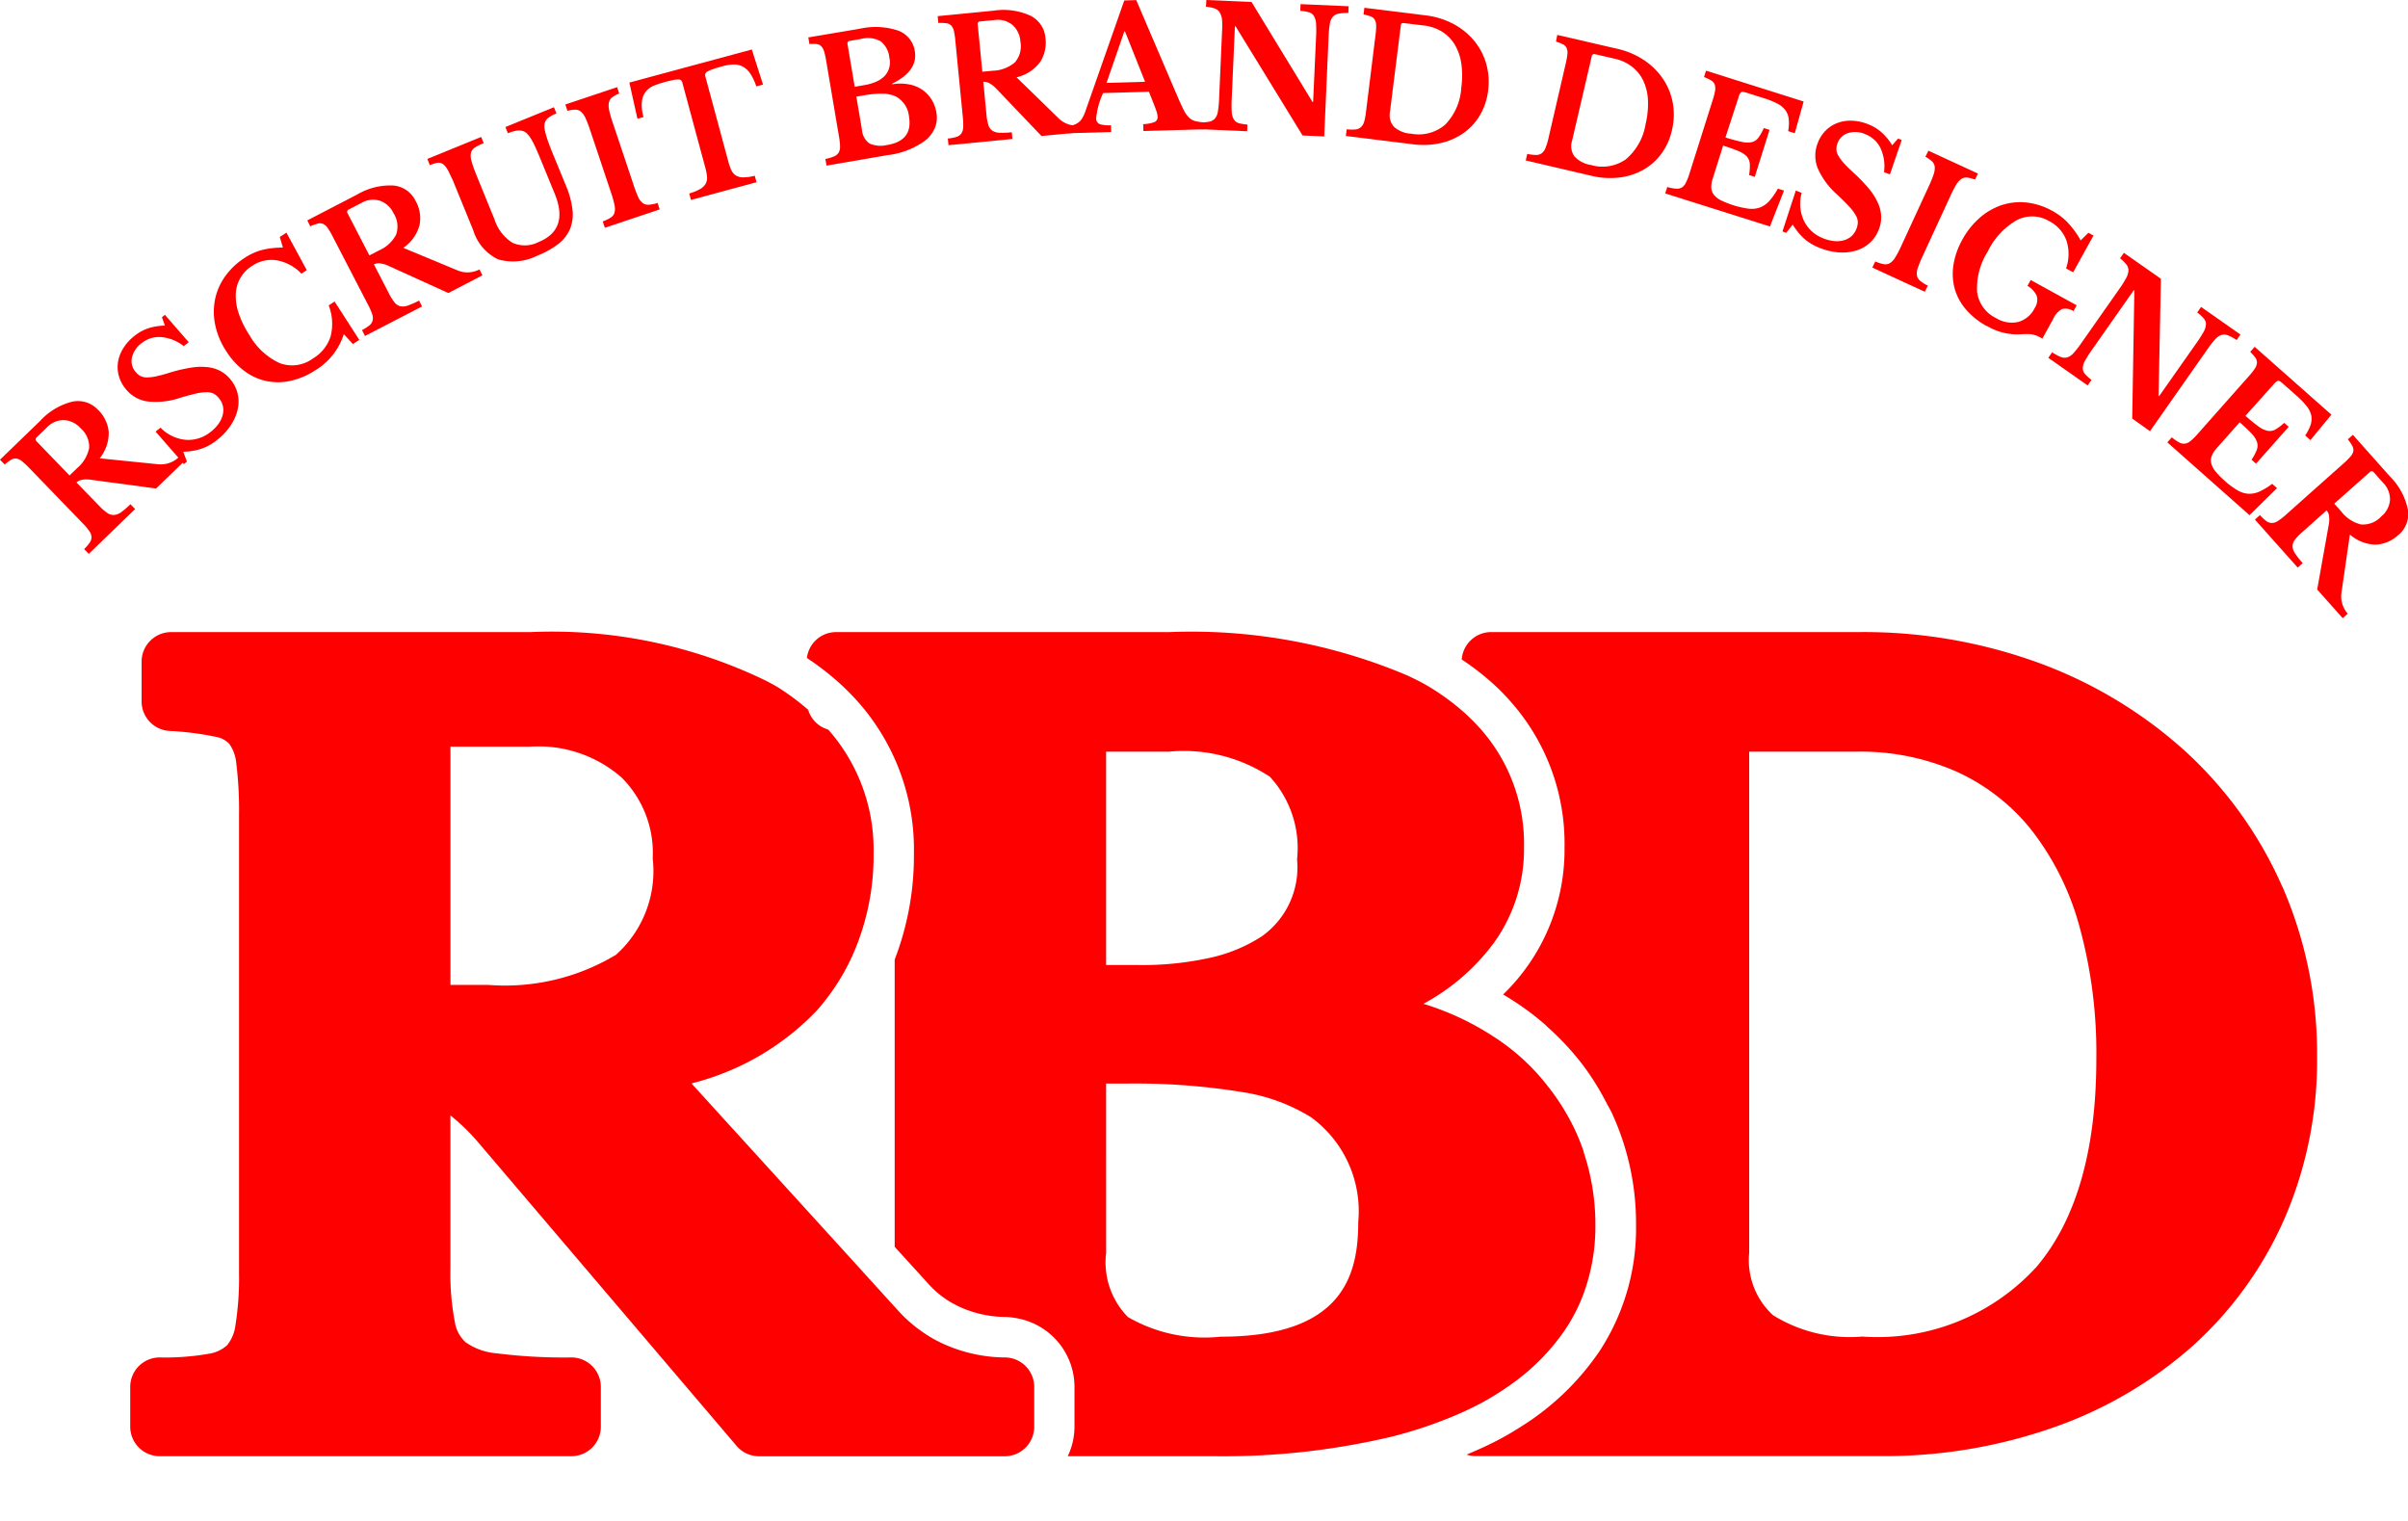 <svg id="グループ_55758" data-name="グループ 55758" xmlns="http://www.w3.org/2000/svg" xmlns:xlink="http://www.w3.org/1999/xlink" width="81.589" height="51.518" viewBox="0 0 81.589 51.518">
  <defs>
    <clipPath id="clip-path">
      <rect id="長方形_636" data-name="長方形 636" width="81.589" height="51.518" fill="red"/>
    </clipPath>
  </defs>
  <g id="グループ_54740" data-name="グループ 54740" clip-path="url(#clip-path)">
    <path id="パス_4511" data-name="パス 4511" d="M132.173,58.369h0a13.688,13.688,0,0,0-3.258-4.573A15.15,15.15,0,0,0,124,50.8a17.324,17.324,0,0,0-6.166-1.075H105.353a1,1,0,0,0-.991.928,8.8,8.8,0,0,1,1.213.962c.168.16.325.327.475.5a7.241,7.241,0,0,1,1.795,4.905,6.822,6.822,0,0,1-2.081,4.984,9.3,9.3,0,0,1,1.4,1c.04.034.074.073.113.108a9.161,9.161,0,0,1,1.22,1.322,8.975,8.975,0,0,1,.775,1.253c.057.11.122.215.175.327a8.925,8.925,0,0,1,.821,3.8A7.587,7.587,0,0,1,109,74.134c-.016.023-.033.045-.049.068a8.91,8.91,0,0,1-2.586,2.446c-.219.14-.443.275-.678.4-.369.2-.759.376-1.16.544a.98.98,0,0,0,.3.05H118.52a17.324,17.324,0,0,0,5.939-.986,14.142,14.142,0,0,0,4.7-2.773,12.632,12.632,0,0,0,3.084-4.294,13.469,13.469,0,0,0,1.1-5.469,14.17,14.17,0,0,0-1.168-5.755m-8.38,12.911a7.291,7.291,0,0,1-5.864,2.317,4.926,4.926,0,0,1-3.023-.725,2.528,2.528,0,0,1-.806-2.115V53.776h3.665a8.059,8.059,0,0,1,3.377.684,6.9,6.9,0,0,1,2.512,1.958,9.28,9.28,0,0,1,1.625,3.241,16.146,16.146,0,0,1,.583,4.532c0,3.126-.7,5.511-2.069,7.089" transform="translate(-54.835 -28.31)" fill="red"/>
    <path id="パス_4512" data-name="パス 4512" d="M83.936,67.336a7.154,7.154,0,0,0-.295-.739,7.573,7.573,0,0,0-.925-1.487A7.249,7.249,0,0,0,80.9,63.444a9.284,9.284,0,0,0-2.186-1.058l-.211-.067a7.232,7.232,0,0,0,2.4-2.082,5.421,5.421,0,0,0,1.008-3.217,5.855,5.855,0,0,0-1.484-4.026,6.5,6.5,0,0,0-.561-.56,7.954,7.954,0,0,0-1.321-.944c-.178-.1-.372-.193-.564-.286a18.753,18.753,0,0,0-8.1-1.478H58.6a.994.994,0,0,0-.986.877,9.229,9.229,0,0,1,.986.748,8.176,8.176,0,0,1,.8.8,7.536,7.536,0,0,1,1.84,5.07,9.786,9.786,0,0,1-.652,3.6v9.731l.995,1.093.128.141a3.2,3.2,0,0,0,.842.681v0l.014.006a3.4,3.4,0,0,0,.312.153A3.784,3.784,0,0,0,63.9,72.9a3.515,3.515,0,0,0,.412.027,2.416,2.416,0,0,1,.368.037,2.367,2.367,0,0,1,2,2.336v1.346a2.351,2.351,0,0,1-.227,1H71.39a24.735,24.735,0,0,0,6.08-.672,14.618,14.618,0,0,0,1.8-.583,11.652,11.652,0,0,0,1.2-.549l.015-.009a9.485,9.485,0,0,0,.949-.592A7.318,7.318,0,0,0,83.3,73.367a5.855,5.855,0,0,0,.62-1.2,6.6,6.6,0,0,0,.41-2.351,7.71,7.71,0,0,0-.4-2.478M67.751,65.021h.689a22.511,22.511,0,0,1,3.914.287,6.206,6.206,0,0,1,2.341.854,3.943,3.943,0,0,1,1.6,3.551c0,1.809-.529,3.884-4.658,3.884a5.191,5.191,0,0,1-3.146-.665,2.645,2.645,0,0,1-.739-2.175Zm5.229-4.959a5.26,5.26,0,0,1-1.653.686,10.592,10.592,0,0,1-2.5.257H67.751V53.776H69.88a5.308,5.308,0,0,1,3.422.851,3.573,3.573,0,0,1,.92,2.8,2.866,2.866,0,0,1-1.241,2.638" transform="translate(-30.274 -28.31)" fill="red"/>
    <path id="パス_4513" data-name="パス 4513" d="M57.692,55.277a1,1,0,0,0,.68.671,6.881,6.881,0,0,0-.68-.671" transform="translate(-30.313 -29.044)" fill="red"/>
    <path id="パス_4514" data-name="パス 4514" d="M38.93,74.3a4.749,4.749,0,0,1-.538-.033,5.173,5.173,0,0,1-1.429-.377l0,0a4.61,4.61,0,0,1-.44-.215,4.486,4.486,0,0,1-.457-.294,4.624,4.624,0,0,1-.751-.673l-.148-.162-.131-.143-1.2-1.322-5.52-6.065a8.823,8.823,0,0,0,4.231-2.451,7.405,7.405,0,0,0,1.288-2.027,8.321,8.321,0,0,0,.652-3.317,6.141,6.141,0,0,0-1.536-4.192.994.994,0,0,1-.68-.671,8.263,8.263,0,0,0-1.032-.766c-.124-.076-.26-.144-.39-.215a16.617,16.617,0,0,0-8-1.651H10.686a1,1,0,0,0-1,1v1.347a1,1,0,0,0,.936,1,10.114,10.114,0,0,1,1.575.2.816.816,0,0,1,.46.239,1.336,1.336,0,0,1,.236.65,12.894,12.894,0,0,1,.094,1.758V71.464a10.088,10.088,0,0,1-.123,1.754,1.321,1.321,0,0,1-.282.669,1.178,1.178,0,0,1-.61.287A8.547,8.547,0,0,1,10.3,74.3a1,1,0,0,0-1,1v1.346a1,1,0,0,0,1,1H24.246a1,1,0,0,0,1-1V75.3a1,1,0,0,0-1-1,18.091,18.091,0,0,1-2.538-.14,2.114,2.114,0,0,1-1.041-.372,1.165,1.165,0,0,1-.366-.677,8.765,8.765,0,0,1-.152-1.82V66.1a6.841,6.841,0,0,1,.983.962l8.712,10.234a1,1,0,0,0,.76.352H38.93a1,1,0,0,0,1-1V75.3a1,1,0,0,0-1-1M25.771,60.651a7.3,7.3,0,0,1-4.336,1.028H20.15V53.608H22.84a4.274,4.274,0,0,1,3.1,1.036,3.6,3.6,0,0,1,1.063,2.747,3.8,3.8,0,0,1-1.236,3.26" transform="translate(-4.888 -28.31)" fill="red"/>
    <path id="パス_4515" data-name="パス 4515" d="M3.322,28.928a1.2,1.2,0,0,1,.362.752,1.372,1.372,0,0,1-.306.891l1.969.2a.89.89,0,0,0,.714-.241l.159.164-.934.9L3.1,31.3a.975.975,0,0,0-.332,0,.384.384,0,0,0-.177.089l.777.8a1.744,1.744,0,0,0,.26.228.369.369,0,0,0,.223.073A.463.463,0,0,0,4.1,32.4a2.673,2.673,0,0,0,.319-.274l.159.164L3.009,33.808l-.159-.163a1.34,1.34,0,0,0,.193-.223A.32.32,0,0,0,3.1,33.23a.391.391,0,0,0-.078-.2,1.972,1.972,0,0,0-.212-.25L.981,30.888a2.709,2.709,0,0,0-.236-.219.4.4,0,0,0-.186-.089.274.274,0,0,0-.18.039,1.583,1.583,0,0,0-.221.162L0,30.618,1.363,29.3a2.2,2.2,0,0,1,1.084-.648.923.923,0,0,1,.875.279m-.966,2.221.256-.248a1.2,1.2,0,0,0,.409-.686.834.834,0,0,0-.294-.67.811.811,0,0,0-.562-.272.783.783,0,0,0-.58.253l-.343.332a.086.086,0,0,0,0,.138Z" transform="translate(0 -15.043)" fill="red"/>
    <path id="パス_4516" data-name="パス 4516" d="M9.684,26.432l.168-.132a1.368,1.368,0,0,0,.854.411,1.2,1.2,0,0,0,.852-.275,1.3,1.3,0,0,0,.262-.271.9.9,0,0,0,.139-.295.658.658,0,0,0,.009-.289.616.616,0,0,0-.126-.267.609.609,0,0,0-.178-.16.509.509,0,0,0-.243-.056,1.675,1.675,0,0,0-.366.046q-.217.048-.545.146a2.545,2.545,0,0,1-1.115.119,1.149,1.149,0,0,1-.736-.439,1.2,1.2,0,0,1-.226-.446,1.129,1.129,0,0,1-.018-.471,1.272,1.272,0,0,1,.184-.459,1.634,1.634,0,0,1,.379-.411,1.507,1.507,0,0,1,.47-.254A1.907,1.907,0,0,1,10,22.842l-.1-.285.1-.081.808.929-.168.132a1.452,1.452,0,0,0-.765-.307.946.946,0,0,0-.662.205.844.844,0,0,0-.327.477A.554.554,0,0,0,9,24.4a.567.567,0,0,0,.162.144.466.466,0,0,0,.223.053,1.461,1.461,0,0,0,.331-.04c.132-.028.294-.073.488-.134a5.228,5.228,0,0,1,.708-.161,2.016,2.016,0,0,1,.557-.01,1.217,1.217,0,0,1,.434.14,1.139,1.139,0,0,1,.336.294,1.16,1.16,0,0,1,.233.491,1.217,1.217,0,0,1-.012.531,1.619,1.619,0,0,1-.24.529,2.155,2.155,0,0,1-.459.485,1.756,1.756,0,0,1-.524.292,2.068,2.068,0,0,1-.616.1l.125.336-.1.082Z" transform="translate(-4.413 -11.81)" fill="red"/>
    <path id="パス_4517" data-name="パス 4517" d="M17.5,16.755l.226-.146.689,1.27L18.234,18a1.518,1.518,0,0,0-.823-.451,1.15,1.15,0,0,0-.84.182,1.167,1.167,0,0,0-.562.976,1.836,1.836,0,0,0,.105.651,3.23,3.23,0,0,0,.358.721,2.27,2.27,0,0,0,1.029.952,1.193,1.193,0,0,0,1.122-.158,1.345,1.345,0,0,0,.6-.75,1.722,1.722,0,0,0-.065-1.049l.2-.131.837,1.3-.217.14-.308-.336a2.2,2.2,0,0,1-.957,1.22,2.534,2.534,0,0,1-.844.362,1.95,1.95,0,0,1-.818.009,1.914,1.914,0,0,1-.743-.337,2.462,2.462,0,0,1-.619-.672,2.6,2.6,0,0,1-.374-.883,2.147,2.147,0,0,1-.009-.869,2.067,2.067,0,0,1,.342-.786,2.431,2.431,0,0,1,.681-.639,1.984,1.984,0,0,1,.578-.258,2.926,2.926,0,0,1,.7-.079Z" transform="translate(-8.021 -8.727)" fill="red"/>
    <path id="パス_4518" data-name="パス 4518" d="M25.616,13.764a1.2,1.2,0,0,1,.13.824,1.371,1.371,0,0,1-.549.765l1.828.759a.87.87,0,0,0,.389.071.891.891,0,0,0,.364-.1l.1.2-1.155.6-2.005-.911a.987.987,0,0,0-.318-.095.375.375,0,0,0-.2.034l.513.991a1.779,1.779,0,0,0,.183.293.372.372,0,0,0,.193.134.467.467,0,0,0,.258-.021,2.726,2.726,0,0,0,.385-.17l.1.2-1.934,1-.1-.2a1.387,1.387,0,0,0,.249-.158.323.323,0,0,0,.111-.167.391.391,0,0,0-.016-.216,2.045,2.045,0,0,0-.131-.3l-1.21-2.336a2.525,2.525,0,0,0-.163-.278.4.4,0,0,0-.152-.139.272.272,0,0,0-.184-.014,1.649,1.649,0,0,0-.258.092l-.1-.2,1.686-.874a2.2,2.2,0,0,1,1.225-.308.921.921,0,0,1,.757.519m-1.564,1.849.317-.164a1.2,1.2,0,0,0,.589-.539.837.837,0,0,0-.089-.727.809.809,0,0,0-.46-.422.784.784,0,0,0-.629.075l-.424.22a.086.086,0,0,0-.043.131Z" transform="translate(-11.532 -6.955)" fill="red"/>
    <path id="パス_4519" data-name="パス 4519" d="M35.209,10.318a2.963,2.963,0,0,1,.219.806,1.353,1.353,0,0,1-.078.644,1.26,1.26,0,0,1-.389.509,2.789,2.789,0,0,1-.71.4,1.843,1.843,0,0,1-1.342.133,1.618,1.618,0,0,1-.842-.982l-.59-1.445c-.056-.137-.1-.252-.146-.343s-.078-.168-.111-.228a.977.977,0,0,0-.092-.144.482.482,0,0,0-.085-.085.249.249,0,0,0-.173-.046,1.063,1.063,0,0,0-.275.081l-.085-.211,1.824-.745.086.211a1.663,1.663,0,0,0-.305.152.3.3,0,0,0-.12.157.383.383,0,0,0-.017.127.8.8,0,0,0,.029.173c.018.069.045.151.08.247s.081.213.137.35l.564,1.381a1.451,1.451,0,0,0,.609.788,1.023,1.023,0,0,0,.877-.023q1.047-.427.554-1.635l-.5-1.218q-.09-.221-.162-.376a2.772,2.772,0,0,0-.135-.259,1.008,1.008,0,0,0-.121-.166.422.422,0,0,0-.118-.093.456.456,0,0,0-.227-.033,1.186,1.186,0,0,0-.324.092l-.086-.211L34.8,7.655l.086.211a1.2,1.2,0,0,0-.278.147.312.312,0,0,0-.115.167.387.387,0,0,0-.015.151,1.162,1.162,0,0,0,.037.206c.021.08.05.173.088.281s.087.235.147.383Z" transform="translate(-16.031 -4.022)" fill="red"/>
    <path id="パス_4520" data-name="パス 4520" d="M43.561,10.366l-1.858.622-.072-.216a1.262,1.262,0,0,0,.272-.13.3.3,0,0,0,.127-.166.553.553,0,0,0,0-.256,3.194,3.194,0,0,0-.113-.409L41.191,7.64a3.438,3.438,0,0,0-.144-.369.639.639,0,0,0-.149-.212.3.3,0,0,0-.189-.072,1,1,0,0,0-.273.04l-.072-.216,1.754-.587.072.216a1.011,1.011,0,0,0-.242.132.3.3,0,0,0-.108.171A.639.639,0,0,0,41.848,7a3.4,3.4,0,0,0,.107.382l.727,2.171a3.761,3.761,0,0,0,.153.4.507.507,0,0,0,.155.2.312.312,0,0,0,.2.055,1.33,1.33,0,0,0,.3-.06Z" transform="translate(-21.209 -3.271)" fill="red"/>
    <path id="パス_4521" data-name="パス 4521" d="M49.464,4.716l-.228.062a1.8,1.8,0,0,0-.2-.428.742.742,0,0,0-.25-.239.612.612,0,0,0-.31-.076,1.537,1.537,0,0,0-.382.059c-.138.037-.247.07-.329.1a1,1,0,0,0-.183.079.152.152,0,0,0-.073.076.15.15,0,0,0,0,.088l.778,2.881a1.675,1.675,0,0,0,.106.3.422.422,0,0,0,.153.179.493.493,0,0,0,.25.062,1.593,1.593,0,0,0,.389-.055l.059.22-2.221.6-.059-.22a1.6,1.6,0,0,0,.37-.15.5.5,0,0,0,.187-.18.412.412,0,0,0,.046-.233,1.73,1.73,0,0,0-.058-.308l-.778-2.881a.173.173,0,0,0-.04-.078.136.136,0,0,0-.092-.031.757.757,0,0,0-.174.018c-.074.014-.169.037-.285.068a3.39,3.39,0,0,0-.361.118.687.687,0,0,0-.277.193.659.659,0,0,0-.14.333,1.42,1.42,0,0,0,.053.543l-.206.056-.274-1.224,4.149-1.121Z" transform="translate(-23.611 -1.85)" fill="red"/>
    <path id="パス_4522" data-name="パス 4522" d="M58.327,6.626,58.289,6.4a1.4,1.4,0,0,0,.289-.084.346.346,0,0,0,.157-.125.374.374,0,0,0,.051-.2,1.936,1.936,0,0,0-.032-.324l-.438-2.594a2.508,2.508,0,0,0-.07-.314.414.414,0,0,0-.1-.18.257.257,0,0,0-.157-.071,1.227,1.227,0,0,0-.241,0l-.038-.225,1.737-.293a2.447,2.447,0,0,1,1.3.059.877.877,0,0,1,.572.7q.112.668-.766,1.1l0,.022a1.584,1.584,0,0,1,.553,0,1.174,1.174,0,0,1,.45.175,1.111,1.111,0,0,1,.322.327,1.18,1.18,0,0,1,.171.451.937.937,0,0,1-.048.522,1.1,1.1,0,0,1-.321.424,2.671,2.671,0,0,1-1.278.5ZM59.6,3.9a1.664,1.664,0,0,0,.414-.119.94.94,0,0,0,.28-.189.672.672,0,0,0,.162-.622.79.79,0,0,0-.3-.56.908.908,0,0,0-.658-.076L59.12,2.4a.087.087,0,0,0-.081.112l.244,1.443Zm.788,2.027q.872-.147.734-.961a.856.856,0,0,0-.437-.677,1.068,1.068,0,0,0-.448-.1,3.357,3.357,0,0,0-.639.056l-.26.044.19,1.123a.622.622,0,0,0,.257.465.908.908,0,0,0,.6.048" transform="translate(-30.323 -1.015)" fill="red"/>
    <path id="パス_4523" data-name="パス 4523" d="M70.6,1.675a1.2,1.2,0,0,1-.185.813A1.375,1.375,0,0,1,69.62,3L71.035,4.38a.89.89,0,0,0,.709.257l.022.226-1.3.127L68.948,3.4a.976.976,0,0,0-.26-.206.376.376,0,0,0-.194-.041L68.6,4.262a1.759,1.759,0,0,0,.061.34.366.366,0,0,0,.13.2.465.465,0,0,0,.247.076,2.747,2.747,0,0,0,.42-.016l.022.227L67.314,5.3l-.022-.226a1.378,1.378,0,0,0,.29-.054.318.318,0,0,0,.165-.113.393.393,0,0,0,.065-.206,1.972,1.972,0,0,0-.01-.328l-.256-2.618a2.5,2.5,0,0,0-.047-.319.4.4,0,0,0-.09-.186.271.271,0,0,0-.165-.081,1.6,1.6,0,0,0-.274-.01L66.948.928l1.89-.185A2.2,2.2,0,0,1,70.09.913a.92.92,0,0,1,.51.762M68.461,2.812l.355-.035a1.2,1.2,0,0,0,.747-.282.835.835,0,0,0,.187-.708.809.809,0,0,0-.271-.563.783.783,0,0,0-.611-.163l-.476.046a.086.086,0,0,0-.088.106Z" transform="translate(-35.177 -0.381)" fill="red"/>
    <path id="パス_4524" data-name="パス 4524" d="M78.941,3.112l-1.552.045A2.628,2.628,0,0,0,77.155,4a.2.2,0,0,0,.13.213,1.133,1.133,0,0,0,.371.035l.007.228-1.5.044-.007-.228a1.453,1.453,0,0,0,.226-.052.586.586,0,0,0,.168-.085.472.472,0,0,0,.125-.137,1.154,1.154,0,0,0,.1-.205L78.106.019l.406-.011,1.407,3.287q.124.287.208.449a.9.9,0,0,0,.177.248.487.487,0,0,0,.212.116,1.622,1.622,0,0,0,.306.043l.007.233-2.074.059-.007-.233a1.261,1.261,0,0,0,.377-.068.178.178,0,0,0,.11-.186.752.752,0,0,0-.044-.2c-.028-.083-.066-.184-.113-.3Zm-1.436-.3,1.306-.037L78.13,1.067h-.022Z" transform="translate(-40.013 -0.004)" fill="red"/>
    <path id="パス_4525" data-name="パス 4525" d="M89.115,4.59l-2.27-3.7h-.022l-.108,2.446a4.292,4.292,0,0,0,0,.45.563.563,0,0,0,.071.26.294.294,0,0,0,.17.127,1.43,1.43,0,0,0,.291.047l-.009.227-1.629-.072.01-.228a1.543,1.543,0,0,0,.327-.023.346.346,0,0,0,.2-.108.488.488,0,0,0,.1-.238,3.125,3.125,0,0,0,.041-.423l.1-2.287a2.92,2.92,0,0,0,0-.4A.6.6,0,0,0,86.31.425a.321.321,0,0,0-.168-.136,1.23,1.23,0,0,0-.3-.061L85.856,0l1.53.067,2.065,3.386h.022l.1-2.2a4.124,4.124,0,0,0,0-.448A.583.583,0,0,0,89.5.542a.3.3,0,0,0-.171-.127,1.43,1.43,0,0,0-.291-.047L89.047.14l1.629.072-.01.228a1.545,1.545,0,0,0-.328.023.348.348,0,0,0-.2.108.5.5,0,0,0-.1.241,3.367,3.367,0,0,0-.04.42l-.149,3.39Z" transform="translate(-44.981)" fill="red"/>
    <path id="パス_4526" data-name="パス 4526" d="M96.089,4.9l.028-.226a1.621,1.621,0,0,0,.3.005A.322.322,0,0,0,96.6,4.6a.388.388,0,0,0,.108-.181,1.909,1.909,0,0,0,.062-.323l.323-2.611a2.363,2.363,0,0,0,.023-.321.4.4,0,0,0-.047-.2.275.275,0,0,0-.138-.114,1.409,1.409,0,0,0-.243-.067l.028-.226,2.07.256a2.689,2.689,0,0,1,.943.289,2.355,2.355,0,0,1,.7.564,2.146,2.146,0,0,1,.412.774,2.244,2.244,0,0,1,.068.921,2.113,2.113,0,0,1-.274.83,1.954,1.954,0,0,1-.553.606,2.178,2.178,0,0,1-.778.343,2.689,2.689,0,0,1-.948.04Zm1.962-3.825c-.062-.008-.1.02-.1.085L97.584,4.08a.591.591,0,0,0,.136.51.954.954,0,0,0,.585.233,1.378,1.378,0,0,0,1.153-.31A1.956,1.956,0,0,0,100,3.26a2.919,2.919,0,0,0,0-.821,1.741,1.741,0,0,0-.224-.639,1.321,1.321,0,0,0-.43-.435,1.492,1.492,0,0,0-.613-.208Z" transform="translate(-50.488 -0.293)" fill="red"/>
    <path id="パス_4527" data-name="パス 4527" d="M108.932,6.746l.051-.222a1.545,1.545,0,0,0,.293.036.323.323,0,0,0,.193-.055.383.383,0,0,0,.126-.169,1.891,1.891,0,0,0,.1-.314l.593-2.564a2.485,2.485,0,0,0,.056-.317.4.4,0,0,0-.026-.2.273.273,0,0,0-.126-.129,1.4,1.4,0,0,0-.235-.092L110,2.493l2.033.47a2.692,2.692,0,0,1,.908.386,2.345,2.345,0,0,1,.642.634,2.138,2.138,0,0,1,.331.813,2.243,2.243,0,0,1-.028.923,2.108,2.108,0,0,1-.359.8,1.952,1.952,0,0,1-.613.545,2.175,2.175,0,0,1-.81.26,2.691,2.691,0,0,1-.947-.058Zm2.348-3.6a.084.084,0,0,0-.112.073L110.5,6.086a.593.593,0,0,0,.082.522.959.959,0,0,0,.558.292,1.379,1.379,0,0,0,1.179-.189,1.957,1.957,0,0,0,.672-1.189,2.928,2.928,0,0,0,.082-.817,1.739,1.739,0,0,0-.158-.659,1.312,1.312,0,0,0-.382-.476,1.492,1.492,0,0,0-.588-.271Z" transform="translate(-57.236 -1.31)" fill="red"/>
    <path id="パス_4528" data-name="パス 4528" d="M120.923,7.3a5.524,5.524,0,0,0,.546.148.807.807,0,0,0,.345.011.387.387,0,0,0,.223-.148,1.7,1.7,0,0,0,.185-.329l.194.061-.5,1.591-.194-.061a1.626,1.626,0,0,0,.026-.374.412.412,0,0,0-.1-.252.8.8,0,0,0-.284-.185q-.189-.082-.52-.186l-.353,1.119a.882.882,0,0,0-.048.308.422.422,0,0,0,.088.24.715.715,0,0,0,.245.19,3.117,3.117,0,0,0,.933.28.844.844,0,0,0,.391-.044.815.815,0,0,0,.311-.221,2.25,2.25,0,0,0,.287-.414l.209.066-.477,1.217-3.548-1.121.068-.217a1.441,1.441,0,0,0,.293.056.329.329,0,0,0,.2-.039.391.391,0,0,0,.137-.159,1.954,1.954,0,0,0,.119-.3l.793-2.509a2.159,2.159,0,0,0,.079-.313.42.42,0,0,0-.012-.206.273.273,0,0,0-.12-.14,1.574,1.574,0,0,0-.243-.115l.069-.217,3.307,1.045-.3,1.075-.225-.071a1.446,1.446,0,0,0,.02-.409.627.627,0,0,0-.113-.3.775.775,0,0,0-.271-.223,2.745,2.745,0,0,0-.458-.184l-.591-.187c-.091-.029-.15-.035-.178-.018a.286.286,0,0,0-.084.156Z" transform="translate(-62.46 -2.643)" fill="red"/>
    <path id="パス_4529" data-name="パス 4529" d="M127.707,10.981l.2.078a1.366,1.366,0,0,0,.075.945,1.2,1.2,0,0,0,.667.6,1.293,1.293,0,0,0,.366.089.887.887,0,0,0,.324-.028.676.676,0,0,0,.255-.138.682.682,0,0,0,.215-.478.512.512,0,0,0-.075-.238,1.6,1.6,0,0,0-.223-.293q-.151-.164-.4-.4a2.535,2.535,0,0,1-.664-.9,1.153,1.153,0,0,1,.008-.858,1.186,1.186,0,0,1,.272-.419,1.112,1.112,0,0,1,.4-.253,1.27,1.27,0,0,1,.49-.073,1.608,1.608,0,0,1,.545.121,1.494,1.494,0,0,1,.457.278,1.91,1.91,0,0,1,.354.434l.2-.229.123.049-.4,1.166-.2-.078a1.46,1.46,0,0,0-.121-.816.947.947,0,0,0-.512-.468.842.842,0,0,0-.577-.041.553.553,0,0,0-.361.338.561.561,0,0,0-.042.213.464.464,0,0,0,.066.219,1.5,1.5,0,0,0,.2.266q.135.149.362.354a5.242,5.242,0,0,1,.5.53,2.014,2.014,0,0,1,.29.476,1.219,1.219,0,0,1,.1.446,1.141,1.141,0,0,1-.085.438,1.154,1.154,0,0,1-.307.448,1.217,1.217,0,0,1-.465.257,1.631,1.631,0,0,1-.578.06,2.152,2.152,0,0,1-.651-.153,1.761,1.761,0,0,1-.517-.305,2.1,2.1,0,0,1-.393-.483l-.227.278-.122-.049Z" transform="translate(-66.861 -4.525)" fill="red"/>
    <path id="パス_4530" data-name="パス 4530" d="M135.456,15.54l-1.779-.821.1-.207a1.308,1.308,0,0,0,.288.092.3.3,0,0,0,.206-.034.549.549,0,0,0,.176-.185,3.185,3.185,0,0,0,.2-.376l.959-2.079a3.346,3.346,0,0,0,.148-.368.63.63,0,0,0,.037-.256.3.3,0,0,0-.088-.182,1.046,1.046,0,0,0-.227-.158l.1-.206,1.68.774-.1.206a1,1,0,0,0-.267-.07.3.3,0,0,0-.2.051.642.642,0,0,0-.171.194,3.281,3.281,0,0,0-.183.351l-.959,2.079a3.8,3.8,0,0,0-.16.393.509.509,0,0,0-.026.254.313.313,0,0,0,.111.179,1.288,1.288,0,0,0,.256.159Z" transform="translate(-70.238 -5.654)" fill="red"/>
    <path id="パス_4531" data-name="パス 4531" d="M140.581,18.625a2.506,2.506,0,0,1-.709-.562,1.855,1.855,0,0,1-.383-.7,1.93,1.93,0,0,1-.046-.8,2.559,2.559,0,0,1,.3-.864,2.669,2.669,0,0,1,.6-.752,2.17,2.17,0,0,1,.752-.429,2.016,2.016,0,0,1,.84-.081,2.34,2.34,0,0,1,.869.287,2.135,2.135,0,0,1,.521.4,3.075,3.075,0,0,1,.431.595l.261-.259.173.095L143.5,16.8l-.24-.132a1.473,1.473,0,0,0,.014-.942,1.206,1.206,0,0,0-.586-.66,1.125,1.125,0,0,0-1.1-.031,2.456,2.456,0,0,0-.984,1.067,2.308,2.308,0,0,0-.358,1.357,1.142,1.142,0,0,0,.638.89,1.012,1.012,0,0,0,.757.133.9.9,0,0,0,.559-.476.5.5,0,0,0,.07-.4.752.752,0,0,0-.317-.346l.109-.2,1.558.858-.11.2a.472.472,0,0,0-.386-.073.7.7,0,0,0-.3.336l-.365.664a1.88,1.88,0,0,0-.181-.091.773.773,0,0,0-.158-.048.928.928,0,0,0-.2-.014c-.076,0-.172.005-.288.011a2,2,0,0,1-1.047-.283" transform="translate(-73.257 -7.574)" fill="red"/>
    <path id="パス_4532" data-name="パス 4532" d="M149.086,23.658l.072-4.339-.018-.012-1.406,2.005a4.115,4.115,0,0,0-.243.379.56.56,0,0,0-.08.257.291.291,0,0,0,.075.2,1.377,1.377,0,0,0,.221.2l-.131.187-1.334-.936.131-.186a1.572,1.572,0,0,0,.289.157.347.347,0,0,0,.224.014.489.489,0,0,0,.213-.146,3.165,3.165,0,0,0,.261-.335l1.315-1.875a2.973,2.973,0,0,0,.209-.337.589.589,0,0,0,.074-.25.325.325,0,0,0-.067-.2,1.254,1.254,0,0,0-.217-.211l.13-.187,1.254.879-.079,3.965.018.013,1.265-1.8a4.3,4.3,0,0,0,.241-.377.572.572,0,0,0,.081-.26.292.292,0,0,0-.076-.2,1.409,1.409,0,0,0-.22-.2l.131-.187,1.334.935-.13.187a1.578,1.578,0,0,0-.289-.158.346.346,0,0,0-.224-.014.493.493,0,0,0-.214.148,3.179,3.179,0,0,0-.26.333l-1.948,2.779Z" transform="translate(-76.841 -9.477)" fill="red"/>
    <path id="パス_4533" data-name="パス 4533" d="M157.392,27.091a5.633,5.633,0,0,0,.439.358.814.814,0,0,0,.311.15.39.39,0,0,0,.263-.044,1.707,1.707,0,0,0,.3-.226l.152.134-1.107,1.249-.152-.135a1.634,1.634,0,0,0,.177-.331.414.414,0,0,0,.006-.272.792.792,0,0,0-.184-.284q-.142-.152-.4-.381l-.778.878a.879.879,0,0,0-.169.261.423.423,0,0,0-.017.255.713.713,0,0,0,.146.274,2.7,2.7,0,0,0,.312.318,2.594,2.594,0,0,0,.427.317.836.836,0,0,0,.375.119.814.814,0,0,0,.374-.075,2.267,2.267,0,0,0,.43-.261l.164.145-.931.918-2.785-2.468.151-.171a1.456,1.456,0,0,0,.245.171.332.332,0,0,0,.2.044.385.385,0,0,0,.19-.09,1.9,1.9,0,0,0,.232-.229l1.745-1.969a2.146,2.146,0,0,0,.2-.253.417.417,0,0,0,.073-.194.273.273,0,0,0-.053-.176,1.563,1.563,0,0,0-.175-.2l.151-.17,2.6,2.3-.711.861-.177-.157a1.467,1.467,0,0,0,.185-.365.633.633,0,0,0,.019-.319.789.789,0,0,0-.158-.314,2.746,2.746,0,0,0-.344-.354l-.464-.411c-.072-.063-.123-.093-.157-.089s-.079.04-.14.108Z" transform="translate(-81.31 -13.003)" fill="red"/>
    <path id="パス_4534" data-name="パス 4534" d="M165.851,34.433a1.2,1.2,0,0,1-.766.33,1.378,1.378,0,0,1-.877-.343l-.284,1.958a.864.864,0,0,0,.028.395.884.884,0,0,0,.183.329l-.17.152-.865-.971.387-2.168a.978.978,0,0,0,.014-.332.376.376,0,0,0-.081-.181l-.833.743a1.726,1.726,0,0,0-.239.249.372.372,0,0,0-.083.22.464.464,0,0,0,.085.245,2.7,2.7,0,0,0,.26.33l-.17.151-1.449-1.626.17-.152a1.379,1.379,0,0,0,.214.2.327.327,0,0,0,.189.067.393.393,0,0,0,.206-.069,1.977,1.977,0,0,0,.259-.2l1.965-1.75a2.479,2.479,0,0,0,.229-.226.4.4,0,0,0,.1-.182.276.276,0,0,0-.031-.181,1.627,1.627,0,0,0-.153-.228l.17-.151,1.263,1.418a2.2,2.2,0,0,1,.6,1.111.921.921,0,0,1-.315.861m-2.178-1.058.237.267a1.2,1.2,0,0,0,.668.437.836.836,0,0,0,.682-.266.81.81,0,0,0,.3-.55.785.785,0,0,0-.228-.59l-.318-.357a.087.087,0,0,0-.138-.009Z" transform="translate(-84.588 -16.31)" fill="red"/>
  </g>
</svg>
